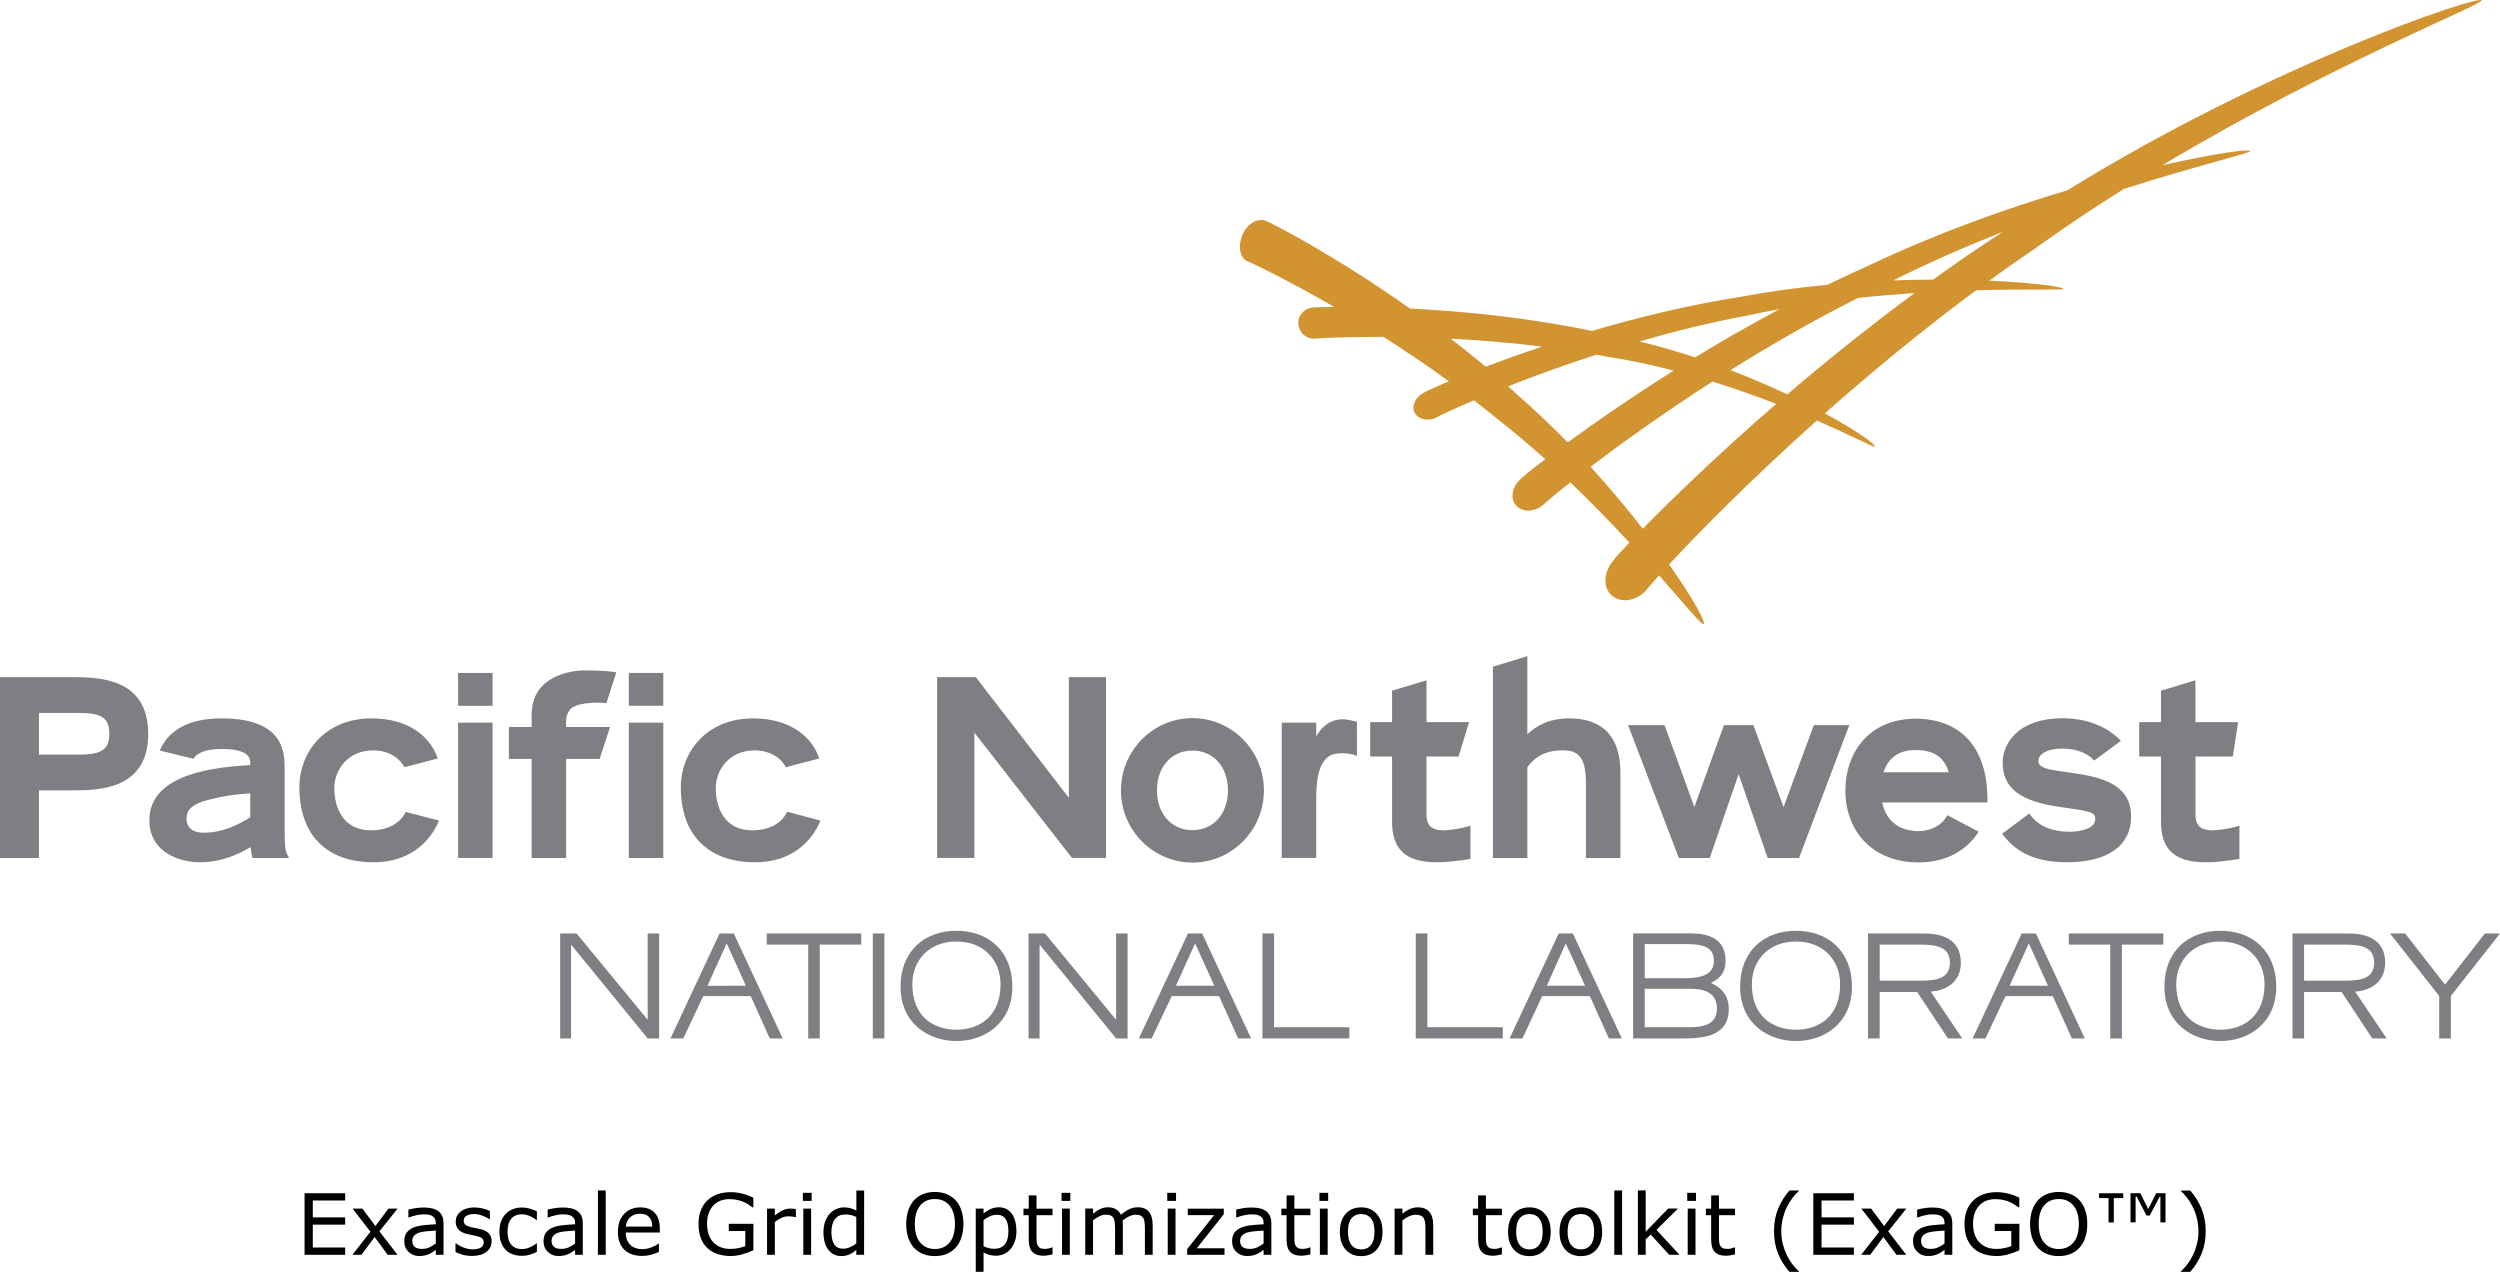 <?xml version="1.0" encoding="UTF-8"?>
<svg width="472.34" height="240.3" version="1.1" viewBox="0 0 68.449 34.823" xmlns="http://www.w3.org/2000/svg">
 <g transform="translate(0 0)">
  <g fill="#7f7e82">
   <path d="m15.337 25.557h0.449l1.947 2.364v-2.364h0.314v2.875h-0.314l-2.097-2.57v2.57h-0.299z"/>
   <path d="m19.702 25.557h0.389l1.339 2.875h-0.355l-0.52-1.158h-1.301l-0.545 1.158h-0.352zm0.72 1.432-0.525-1.159-0.527 1.161z"/>
   <path d="m22.129 25.863h-1.136v-0.306h2.589v0.306h-1.137v2.569h-0.316z"/>
   <path d="m23.897 25.557h0.317v2.875h-0.317z"/>
   <path d="m26.188 25.484c0.888 0 1.53 0.571 1.53 1.528 0 1.018-0.778 1.491-1.53 1.491-0.757 0-1.532-0.473-1.532-1.491 0-0.957 0.645-1.528 1.532-1.528m0 2.708c0.635 0 1.207-0.371 1.207-1.245 0-0.642-0.449-1.169-1.207-1.169-0.76 0-1.209 0.527-1.209 1.169 0 0.874 0.565 1.245 1.209 1.245"/>
   <path d="m28.161 25.557h0.45l1.947 2.364v-2.364h0.315v2.875h-0.315l-2.095-2.57v2.57h-0.302z"/>
   <path d="m34.565 25.557h0.319v2.568h2.06v0.307h-2.379z"/>
   <path d="m38.763 25.557h0.319v2.568h2.064v0.307h-2.383z"/>
   <path d="m44.715 25.556h1.513c0.299 0 1.017 0 1.017 0.75 0 0.397-0.236 0.521-0.401 0.605 0.158 0.079 0.489 0.237 0.489 0.713 0 0.776-0.736 0.808-1.282 0.808h-1.336zm0.317 1.227h1.111c0.368 0 0.783-0.068 0.783-0.47 0-0.459-0.424-0.465-0.891-0.465h-1.003zm0 1.341h1.226c0.379 0 0.751-0.072 0.751-0.51 0-0.4-0.289-0.54-0.715-0.54h-1.262z"/>
   <path d="m49.175 25.484c0.886 0 1.531 0.571 1.531 1.528 0 1.018-0.777 1.491-1.531 1.491-0.757 0-1.531-0.473-1.531-1.491 1e-3 -0.957 0.641-1.528 1.531-1.528m0 2.708c0.635 0 1.207-0.371 1.207-1.245 0-0.642-0.448-1.169-1.207-1.169s-1.21 0.527-1.21 1.169c0 0.874 0.565 1.245 1.21 1.245"/>
   <path d="m51.146 25.557h1.513c0.416 0 1.028 0.098 1.028 0.804 0 0.599-0.508 0.773-0.825 0.788l0.864 1.283h-0.392l-0.842-1.271h-1.027v1.271h-0.319zm0.32 1.294h1.119c0.459 0 0.802-0.073 0.802-0.494 0-0.42-0.343-0.494-0.802-0.494h-1.119z"/>
   <path d="m57.778 25.863h-1.136v-0.306h2.589v0.306h-1.134v2.569h-0.319z"/>
   <path d="m60.794 25.484c0.888 0 1.529 0.571 1.529 1.528 0 1.018-0.774 1.491-1.529 1.491-0.758 0-1.533-0.473-1.533-1.491 0-0.957 0.64-1.528 1.533-1.528m0 2.708c0.636 0 1.208-0.371 1.208-1.245 0-0.642-0.451-1.169-1.208-1.169-0.76 0-1.21 0.527-1.21 1.169 0 0.874 0.565 1.245 1.21 1.245"/>
   <path d="m62.768 25.557h1.509c0.417 0 1.028 0.098 1.028 0.804 0 0.599-0.507 0.773-0.822 0.788l0.863 1.283h-0.394l-0.84-1.271h-1.027v1.271h-0.317zm0.317 1.294h1.123c0.455 0 0.795-0.073 0.795-0.494 0-0.42-0.34-0.494-0.795-0.494h-1.123z"/>
   <path d="m66.785 27.271-1.348-1.714h0.414l1.093 1.402 1.091-1.402h0.414l-1.346 1.714v1.161h-0.318z"/>
   <path d="m42.677 25.557h0.387l1.342 2.875h-0.355l-0.522-1.158h-1.305l-0.54 1.158h-0.352zm0.721 1.432-0.528-1.159-0.519 1.159z"/>
   <path d="m55.354 25.557h0.387l1.34 2.875h-0.354l-0.523-1.158h-1.295l-0.548 1.158h-0.351zm0.719 1.432-0.524-1.159-0.527 1.159z"/>
   <path d="m32.527 25.557h0.387l1.341 2.875h-0.356l-0.521-1.158h-1.297l-0.548 1.158h-0.352zm0.721 1.432-0.527-1.159-0.524 1.159z"/>
   <path d="m30.691 21.641c0 1.087 0.879 1.976 1.958 1.976 1.08 0 1.957-0.889 1.957-1.976 0-1.091-0.877-1.979-1.957-1.979-1.079 0-1.958 0.888-1.958 1.979m0.986 0c0-0.645 0.399-1.091 0.972-1.091 0.572 0 0.972 0.446 0.972 1.091 0 0.641-0.4 1.088-0.972 1.088-0.573 0-0.972-0.447-0.972-1.088"/>
   <path d="m0 18.54v4.951h1.067v-1.85h0.861c0.745 0 2.13 0 2.13-1.545 0-1.556-1.385-1.556-2.13-1.556zm2.123 0.98c0.589 0 0.871 0.086 0.871 0.569 0 0.485-0.282 0.572-0.871 0.572h-1.056v-1.141z"/>
   <path d="m7.847 23.358c-0.02-0.039-0.053-0.157-0.053-0.529v-1.757c0-0.455 0-1.403-1.729-1.403-0.871 0-1.446 0.303-1.69 0.881l0.924 0.225c0.073-0.121 0.259-0.269 0.771-0.269 0.519 0 0.782 0.125 0.782 0.369v0.071c-0.888 0.057-2.762 0.207-2.762 1.509 0 0.91 0.868 1.154 1.38 1.154 0.622 0 1.095-0.243 1.392-0.414 9e-3 0.081 0.023 0.162 0.034 0.224l0.015 0.072h1.002zm-0.995-0.98c-0.324 0.201-0.752 0.421-1.267 0.421-0.176 0-0.312-0.044-0.387-0.13-0.059-0.062-0.092-0.149-0.092-0.259v-0.012c7e-3 -0.184 0.087-0.374 0.647-0.511 0.364-0.094 0.725-0.145 1.099-0.165z"/>
   <path d="m11.107 22.229c-0.116 0.262-0.434 0.505-0.955 0.505-0.736 0-0.999-0.594-0.999-1.151 0-0.504 0.372-1.038 1.061-1.038 0.47 0 0.747 0.246 0.858 0.461l0.914-0.24c-0.196-0.587-0.79-1.1-1.824-1.097-1.29 8e-3 -1.966 0.951-1.966 1.88 0 1.31 0.743 2.06 2.035 2.06 0.987 0 1.552-0.563 1.789-1.142z"/>
   <path d="m12.542 19.325h0.944v-0.9h-0.944zm0 4.165h0.944v-3.705h-0.944z"/>
   <path d="m15.5 19.754c0-0.148 0.034-0.227 0.107-0.323 0.138-0.181 0.649-0.215 0.997-0.18l0.27-0.841-0.066-0.012c-0.371-0.055-0.822-0.04-0.851-0.04h-8e-3c-0.189 0-0.761 0.065-1.11 0.433-0.189 0.194-0.283 0.466-0.283 0.796v0.318h-0.623v0.875h0.623v2.711h0.944v-2.711h0.918l0.285-0.875h-1.203z"/>
   <path d="m17.217 19.786h0.944v3.705h-0.944z"/>
   <path d="m17.217 18.424h0.944v0.9h-0.944z"/>
   <path d="m21.55 22.224c-0.114 0.267-0.431 0.51-0.955 0.51-0.738 0-0.998-0.594-0.998-1.151 0-0.504 0.371-1.038 1.061-1.038 0.47 0 0.748 0.246 0.858 0.461l0.915-0.239c-0.196-0.587-0.791-1.102-1.823-1.098-1.292 8e-3 -1.968 0.95-1.968 1.88 0 1.31 0.742 2.06 2.037 2.06 0.986 0 1.553-0.563 1.787-1.142z"/>
   <path d="m29.265 18.54v3.305l-2.548-3.305h-1.059v4.95h1.02v-3.43l2.672 3.43h0.933v-4.95z"/>
   <path d="m36.038 20.157v-0.371h-0.944v3.704h0.944v-1.619c7e-3 -0.274-0.021-1.164 0.556-1.237 0.341-0.045 0.559 0.066 0.559 0.066v-0.937s-0.256-0.069-0.373-0.069c-0.429 0-0.615 0.264-0.742 0.463"/>
   <path d="m38.114 18.911v0.861h-0.599v0.942h0.599v1.782c0 0.767 0.38 1.113 1.228 1.113 0.267 0 0.447-0.026 0.804-0.073l0.114-0.02v-0.909l-0.108 0.03c-0.185 0.055-0.489 0.097-0.637 0.097-0.316 0-0.458-0.133-0.458-0.43v-1.59h0.878l0.288-0.942h-1.166v-1.146z"/>
   <path d="m40.875 18.254v5.237h0.943v-2.486c0.185-0.237 0.424-0.461 0.976-0.461 0.389 0 0.628 0.15 0.628 0.901v2.046h0.944v-2.347c0-0.963-0.48-1.475-1.391-1.475-0.572 0-0.919 0.207-1.157 0.435v-2.139z"/>
   <path d="m49.663 19.854s-0.696 1.873-0.829 2.243c-0.134-0.37-0.827-2.243-0.827-2.243h-0.805s-0.68 1.864-0.812 2.241c-0.133-0.377-0.817-2.241-0.817-2.241h-0.996l1.389 3.637h0.846s0.662-1.914 0.791-2.295c0.132 0.381 0.795 2.295 0.795 2.295h0.859l1.376-3.637z"/>
   <path d="m56.522 21.132c-0.467-0.068-0.711-0.107-0.711-0.297 0-0.157 0.176-0.338 0.664-0.338 0.452 0 0.709 0.166 0.866 0.326l0.731-0.541c-0.539-0.554-1.264-0.617-1.58-0.617-1.309 0-1.66 0.758-1.66 1.21 0 0.706 0.479 1.073 1.6 1.223 0.831 0.118 0.936 0.146 0.936 0.324 0 0.258-0.379 0.35-0.699 0.35-0.514 0-0.887-0.17-1.107-0.499l-0.746 0.556c0.28 0.357 0.703 0.779 1.778 0.779 1.116 0 1.755-0.456 1.755-1.246 0-0.981-0.971-1.112-1.827-1.23"/>
   <path d="m59.167 18.911v0.861h-0.596v0.942h0.596v1.782c0 0.767 0.379 1.113 1.227 1.113 0.271 0 0.449-0.026 0.809-0.073l0.111-0.02v-0.909l-0.106 0.03c-0.185 0.055-0.488 0.097-0.638 0.097-0.314 0-0.459-0.133-0.459-0.43v-1.59h1.022l0.146-0.942h-1.169v-1.146z"/>
   <path d="m52.466 19.677c-1.342 0-1.94 0.983-1.94 1.959 0 1.181 0.802 1.977 1.995 1.977 0.975 0 1.453-0.522 1.653-0.841l-0.859-0.454c-0.091 0.202-0.356 0.438-0.819 0.438-0.533-0.022-0.852-0.292-0.963-0.785h2.881v-0.099c-1e-3 -1.382-0.708-2.183-1.948-2.195m-0.897 1.467c0.139-0.401 0.42-0.608 0.877-0.608 0.502 0 0.787 0.199 0.911 0.608z"/>
  </g>
  <path d="m34.151 7.155c0.051 0.011 1.023 0.465 2.376 1.247-0.347 5e-3 -0.55 0.013-0.574 0.018-0.241 0.011-0.426 0.219-0.405 0.453 0.021 0.235 0.215 0.41 0.446 0.399 0.042-7e-3 0.769-0.052 1.886-0.048 0.576 0.367 1.182 0.774 1.789 1.217-0.407 0.171-0.646 0.284-0.67 0.304-0.244 0.115-0.364 0.368-0.266 0.555 0.097 0.186 0.357 0.244 0.593 0.134 0.024-0.023 0.403-0.206 1.032-0.473 0.21 0.161 0.418 0.33 0.626 0.499 0.46 0.359 0.9 0.734 1.324 1.113-0.402 0.304-0.633 0.498-0.654 0.527-0.254 0.212-0.32 0.553-0.143 0.743 0.173 0.19 0.5 0.183 0.745-0.022 0.021-0.027 0.282-0.256 0.74-0.613 0.596 0.572 1.139 1.134 1.614 1.648-0.261 0.275-0.411 0.448-0.426 0.479-0.288 0.319-0.303 0.765-0.044 0.979 0.26 0.211 0.676 0.137 0.951-0.17 0.01-0.027 0.127-0.163 0.332-0.39 0.728 0.824 1.17 1.367 1.221 1.334 0.069-0.041-0.282-0.691-0.944-1.634 0.759-0.821 2.193-2.282 4.043-3.938 0.977 0.423 1.578 0.742 1.588 0.716 0.045-0.052-0.475-0.428-1.367-0.913 1.232-1.092 2.636-2.256 4.143-3.372 1.442-0.038 2.389 3e-3 2.389-0.037 0.012-0.05-0.781-0.169-2.03-0.226 0.42-0.306 0.847-0.606 1.282-0.9 0.791-0.569 1.599-1.107 2.402-1.612 2.051-0.651 3.477-0.981 3.459-1.036-4e-3 -0.063-0.949 0.058-2.406 0.388 4.604-2.754 8.795-4.407 8.744-4.514-0.039-0.169-5.793 1.764-11.342 5.2-1.666 0.496-3.568 1.172-5.416 2.049-0.386 0.172-0.772 0.352-1.152 0.537-0.771 0.073-1.565 0.178-2.36 0.328-1.434 0.222-2.838 0.569-4.09 0.937-1.792-0.376-3.584-0.543-4.981-0.613-2.075-1.467-3.843-2.371-3.927-2.392-0.225-0.107-0.527 0.059-0.66 0.368-0.131 0.311-0.077 0.632 0.132 0.731m10.827 7.322c-0.415-0.534-0.895-1.112-1.429-1.697 0.816-0.62 1.971-1.454 3.337-2.332 0.629 0.195 1.215 0.405 1.746 0.611-1.616 1.398-2.888 2.637-3.654 3.418m9.863-8.132c-0.652 0.424-1.295 0.863-1.914 1.31-0.35 1e-3 -0.712 9e-3 -1.092 0.023 1.005-0.501 2.023-0.945 3.006-1.333m-3.971 1.813c0.535-0.057 1.057-0.101 1.55-0.134-1.261 0.931-2.44 1.88-3.484 2.774-0.471-0.22-0.993-0.448-1.555-0.664 1.073-0.67 2.254-1.354 3.489-1.976m-3.092 0.494c0.313-0.068 0.627-0.131 0.945-0.188-0.815 0.434-1.594 0.883-2.312 1.321-0.488-0.16-0.998-0.309-1.52-0.436 0.919-0.267 1.893-0.511 2.887-0.697m-4.076 1.061c0.077 0.015 0.156 0.027 0.233 0.043 0.649 0.097 1.282 0.233 1.892 0.391-1.181 0.741-2.182 1.438-2.904 1.966-0.434-0.443-0.898-0.886-1.382-1.308-0.081-0.077-0.164-0.152-0.247-0.227 0.677-0.269 1.497-0.571 2.408-0.865m-1.478-0.223c-0.579 0.193-1.1 0.381-1.55 0.55-0.314-0.266-0.633-0.52-0.951-0.767 0.777 0.04 1.626 0.107 2.501 0.217" fill="#d29431"/>
 </g>
 <g transform="translate(-.695 -.695)" stroke-width=".145" aria-label="Exascale Grid Optimization toolkit (ExaGO™)">
  <path d="m10.145 35.051h-1.111v-1.686h1.111v0.199h-0.886v0.462h0.886v0.199h-0.886v0.626h0.886z"/>
  <path d="m11.579 35.051h-0.268l-0.359-0.486-0.361 0.486h-0.248l0.494-0.631-0.489-0.634h0.268l0.357 0.478 0.358-0.478h0.249l-0.497 0.623z"/>
  <path d="m12.839 35.051h-0.212v-0.135q-0.028 0.019-0.077 0.054-0.048 0.034-0.093 0.054-0.053 0.026-0.122 0.043-0.069 0.018-0.162 0.018-0.171 0-0.29-0.113-0.119-0.113-0.119-0.289 0-0.144 0.061-0.232 0.062-0.089 0.177-0.14 0.115-0.051 0.277-0.069t0.348-0.027v-0.033q0-0.072-0.026-0.12-0.025-0.048-0.072-0.075-0.045-0.026-0.109-0.035-0.063-0.009-0.132-0.009-0.084 0-0.187 0.023-0.103 0.022-0.213 0.063h-0.011v-0.216q0.062-0.017 0.18-0.037 0.118-0.02 0.232-0.02 0.134 0 0.232 0.023 0.1 0.022 0.172 0.075 0.071 0.052 0.109 0.135 0.037 0.083 0.037 0.205zm-0.212-0.311v-0.352q-0.097 0.006-0.23 0.017-0.131 0.011-0.208 0.033-0.092 0.026-0.148 0.082-0.057 0.054-0.057 0.151 0 0.109 0.066 0.164 0.066 0.054 0.2 0.054 0.112 0 0.205-0.043 0.093-0.044 0.172-0.105z"/>
  <path d="m14.155 34.687q0 0.173-0.144 0.284-0.143 0.111-0.391 0.111-0.14 0-0.258-0.033-0.117-0.034-0.196-0.074v-0.239h0.011q0.101 0.076 0.224 0.121 0.123 0.044 0.237 0.044 0.14 0 0.22-0.045 0.079-0.045 0.079-0.143 0-0.075-0.043-0.113-0.043-0.038-0.165-0.066-0.045-0.01-0.119-0.024-0.072-0.014-0.132-0.029-0.166-0.044-0.237-0.129-0.069-0.086-0.069-0.211 0-0.078 0.032-0.147 0.033-0.069 0.099-0.123 0.063-0.053 0.161-0.084 0.099-0.032 0.22-0.032 0.113 0 0.229 0.028 0.117 0.027 0.194 0.067v0.228h-0.011q-0.082-0.06-0.198-0.101-0.117-0.042-0.229-0.042-0.117 0-0.197 0.045-0.08 0.044-0.08 0.132 0 0.078 0.049 0.118 0.048 0.04 0.154 0.065 0.059 0.014 0.131 0.027 0.074 0.014 0.122 0.025 0.148 0.034 0.229 0.117 0.08 0.084 0.08 0.222z"/>
  <path d="m15.395 34.972q-0.106 0.051-0.203 0.079-0.095 0.028-0.203 0.028-0.137 0-0.251-0.04-0.114-0.041-0.196-0.122-0.083-0.082-0.128-0.206-0.045-0.125-0.045-0.291 0-0.31 0.17-0.487 0.171-0.177 0.451-0.177 0.109 0 0.213 0.031 0.105 0.031 0.192 0.075v0.237h-0.011q-0.097-0.076-0.202-0.117-0.103-0.041-0.202-0.041-0.181 0-0.286 0.122-0.104 0.121-0.104 0.357 0 0.229 0.102 0.352 0.103 0.122 0.289 0.122 0.065 0 0.131-0.017 0.067-0.017 0.12-0.044 0.046-0.024 0.087-0.05 0.041-0.027 0.065-0.046h0.011z"/>
  <path d="m16.652 35.051h-0.212v-0.135q-0.028 0.019-0.077 0.054-0.048 0.034-0.093 0.054-0.053 0.026-0.122 0.043-0.069 0.018-0.162 0.018-0.171 0-0.29-0.113-0.119-0.113-0.119-0.289 0-0.144 0.061-0.232 0.062-0.089 0.177-0.14 0.115-0.051 0.277-0.069t0.348-0.027v-0.033q0-0.072-0.026-0.12-0.025-0.048-0.072-0.075-0.045-0.026-0.109-0.035-0.063-0.009-0.132-0.009-0.084 0-0.187 0.023-0.103 0.022-0.213 0.063h-0.011v-0.216q0.062-0.017 0.18-0.037 0.118-0.02 0.232-0.02 0.134 0 0.232 0.023 0.1 0.022 0.172 0.075 0.071 0.052 0.109 0.135 0.037 0.083 0.037 0.205zm-0.212-0.311v-0.352q-0.097 0.006-0.23 0.017-0.131 0.011-0.208 0.033-0.092 0.026-0.148 0.082-0.057 0.054-0.057 0.151 0 0.109 0.066 0.164 0.066 0.054 0.2 0.054 0.112 0 0.205-0.043 0.093-0.044 0.172-0.105z"/>
  <path d="m17.279 35.051h-0.213v-1.762h0.213z"/>
  <path d="m18.761 34.441h-0.932q0 0.117 0.035 0.204 0.035 0.086 0.096 0.142 0.059 0.054 0.139 0.082 0.082 0.027 0.179 0.027 0.129 0 0.259-0.051 0.131-0.052 0.187-0.102h0.011v0.232q-0.108 0.045-0.22 0.076-0.112 0.031-0.235 0.031-0.315 0-0.491-0.17-0.177-0.171-0.177-0.485 0-0.31 0.169-0.492 0.17-0.182 0.446-0.182 0.256 0 0.394 0.149 0.139 0.149 0.139 0.425zm-0.207-0.163q-0.001-0.168-0.085-0.259-0.083-0.092-0.252-0.092-0.171 0-0.273 0.101-0.101 0.101-0.114 0.25z"/>
  <path d="m21.322 34.927q-0.138 0.063-0.302 0.111-0.163 0.046-0.316 0.046-0.197 0-0.361-0.054t-0.28-0.163q-0.117-0.11-0.18-0.274-0.063-0.165-0.063-0.386 0-0.404 0.235-0.637 0.237-0.234 0.649-0.234 0.144 0 0.293 0.035 0.151 0.034 0.324 0.117v0.266h-0.02q-0.035-0.027-0.102-0.071-0.067-0.044-0.131-0.074-0.078-0.035-0.178-0.058-0.099-0.024-0.224-0.024-0.283 0-0.448 0.182-0.164 0.181-0.164 0.491 0 0.327 0.172 0.509 0.172 0.181 0.469 0.181 0.109 0 0.216-0.022 0.109-0.022 0.19-0.055v-0.413h-0.452v-0.197h0.674z"/>
  <path d="m22.486 34.019h-0.011q-0.048-0.011-0.093-0.016-0.044-0.006-0.105-0.006-0.099 0-0.19 0.044-0.092 0.043-0.177 0.112v0.898h-0.213v-1.265h0.213v0.187q0.127-0.102 0.223-0.144 0.097-0.043 0.198-0.043 0.055 0 0.08 0.003 0.025 0.002 0.075 0.01z"/>
  <path d="m22.917 33.575h-0.24v-0.221h0.24zm-0.014 1.476h-0.213v-1.265h0.213z"/>
  <path d="m24.353 35.051h-0.213v-0.132q-0.092 0.079-0.191 0.123-0.1 0.044-0.216 0.044-0.226 0-0.36-0.174-0.132-0.174-0.132-0.483 0-0.161 0.045-0.286 0.046-0.126 0.125-0.214 0.077-0.086 0.179-0.131 0.103-0.045 0.213-0.045 0.1 0 0.177 0.022 0.077 0.02 0.162 0.065v-0.548h0.213zm-0.213-0.311v-0.726q-0.086-0.038-0.154-0.053-0.068-0.015-0.148-0.015-0.179 0-0.279 0.125-0.1 0.125-0.1 0.353 0 0.225 0.077 0.343 0.077 0.117 0.247 0.117 0.091 0 0.183-0.04 0.093-0.041 0.173-0.104z"/>
  <path d="m26.861 33.559q0.103 0.113 0.157 0.277 0.055 0.164 0.055 0.372 0 0.208-0.057 0.374-0.055 0.164-0.156 0.274-0.104 0.114-0.247 0.172-0.142 0.058-0.324 0.058-0.178 0-0.324-0.059-0.145-0.059-0.247-0.171-0.102-0.112-0.157-0.275-0.054-0.163-0.054-0.372 0-0.206 0.054-0.369 0.054-0.164 0.159-0.281 0.1-0.111 0.247-0.17 0.148-0.059 0.323-0.059 0.181 0 0.325 0.06 0.145 0.059 0.246 0.169zm-0.02 0.65q0-0.328-0.147-0.506-0.147-0.179-0.402-0.179-0.257 0-0.404 0.179-0.146 0.178-0.146 0.506 0 0.332 0.149 0.508 0.149 0.175 0.401 0.175 0.251 0 0.4-0.175 0.149-0.177 0.149-0.508z"/>
  <path d="m28.525 34.404q0 0.154-0.044 0.282-0.044 0.127-0.125 0.215-0.075 0.084-0.177 0.13-0.101 0.045-0.214 0.045-0.099 0-0.179-0.022-0.079-0.022-0.162-0.067v0.53h-0.213v-1.731h0.213v0.132q0.085-0.071 0.19-0.119 0.106-0.049 0.226-0.049 0.229 0 0.355 0.173 0.128 0.172 0.128 0.479zm-0.22 0.006q0-0.229-0.078-0.342t-0.24-0.113q-0.092 0-0.185 0.04-0.093 0.04-0.178 0.104v0.717q0.091 0.041 0.155 0.055 0.066 0.015 0.148 0.015 0.178 0 0.277-0.12 0.1-0.12 0.1-0.355z"/>
  <path d="m29.513 35.04q-0.06 0.016-0.131 0.026-0.07 0.01-0.126 0.01-0.194 0-0.294-0.104-0.101-0.104-0.101-0.334v-0.672h-0.144v-0.179h0.144v-0.363h0.213v0.363h0.439v0.179h-0.439v0.576q0 0.1 0.004 0.156 0.004 0.055 0.032 0.104 0.025 0.045 0.068 0.067 0.044 0.02 0.134 0.02 0.052 0 0.109-0.015 0.057-0.016 0.082-0.026h0.011z"/>
  <path d="m30 33.575h-0.24v-0.221h0.24zm-0.014 1.476h-0.213v-1.265h0.213z"/>
  <path d="m32.255 35.051h-0.213v-0.72q0-0.082-0.008-0.157-0.007-0.076-0.031-0.121-0.026-0.049-0.075-0.074t-0.14-0.025q-0.089 0-0.179 0.045-0.089 0.044-0.179 0.113 0.003 0.026 0.006 0.061 0.002 0.034 0.002 0.068v0.809h-0.213v-0.72q0-0.084-0.008-0.159-0.007-0.076-0.031-0.121-0.026-0.049-0.075-0.072-0.049-0.025-0.14-0.025-0.087 0-0.175 0.043-0.087 0.043-0.174 0.11v0.944h-0.213v-1.265h0.213v0.14q0.1-0.083 0.198-0.129 0.1-0.046 0.212-0.046 0.129 0 0.218 0.054 0.091 0.054 0.135 0.151 0.129-0.109 0.235-0.156 0.106-0.049 0.228-0.049 0.208 0 0.307 0.127 0.1 0.126 0.1 0.352z"/>
  <path d="m32.894 33.575h-0.24v-0.221h0.24zm-0.014 1.476h-0.213v-1.265h0.213z"/>
  <path d="m34.221 35.051h-1.021v-0.157l0.737-0.929h-0.721v-0.178h0.986v0.152l-0.74 0.933h0.76z"/>
  <path d="m35.504 35.051h-0.212v-0.135q-0.028 0.019-0.077 0.054-0.048 0.034-0.093 0.054-0.053 0.026-0.122 0.043-0.069 0.018-0.162 0.018-0.171 0-0.29-0.113-0.119-0.113-0.119-0.289 0-0.144 0.061-0.232 0.062-0.089 0.177-0.14 0.115-0.051 0.277-0.069t0.348-0.027v-0.033q0-0.072-0.026-0.12-0.025-0.048-0.072-0.075-0.045-0.026-0.109-0.035-0.063-0.009-0.132-0.009-0.084 0-0.187 0.023-0.103 0.022-0.213 0.063h-0.011v-0.216q0.062-0.017 0.18-0.037 0.118-0.02 0.232-0.02 0.134 0 0.232 0.023 0.1 0.022 0.172 0.075 0.071 0.052 0.109 0.135 0.037 0.083 0.037 0.205zm-0.212-0.311v-0.352q-0.097 0.006-0.23 0.017-0.131 0.011-0.208 0.033-0.092 0.026-0.148 0.082-0.057 0.054-0.057 0.151 0 0.109 0.066 0.164 0.066 0.054 0.2 0.054 0.112 0 0.205-0.043 0.093-0.044 0.172-0.105z"/>
  <path d="m36.573 35.04q-0.06 0.016-0.131 0.026-0.07 0.01-0.126 0.01-0.194 0-0.294-0.104-0.101-0.104-0.101-0.334v-0.672h-0.144v-0.179h0.144v-0.363h0.213v0.363h0.439v0.179h-0.439v0.576q0 0.1 0.004 0.156 0.004 0.055 0.032 0.104 0.025 0.045 0.068 0.067 0.044 0.02 0.134 0.02 0.052 0 0.109-0.015 0.057-0.016 0.082-0.026h0.011z"/>
  <path d="m37.06 33.575h-0.24v-0.221h0.24zm-0.014 1.476h-0.213v-1.265h0.213z"/>
  <path d="m38.548 34.42q0 0.309-0.159 0.488-0.159 0.179-0.425 0.179-0.268 0-0.427-0.179-0.157-0.179-0.157-0.488t0.157-0.488q0.159-0.18 0.427-0.18 0.266 0 0.425 0.18 0.159 0.179 0.159 0.488zm-0.22 0q0-0.246-0.096-0.365-0.096-0.12-0.267-0.12-0.173 0-0.269 0.12-0.095 0.119-0.095 0.365 0 0.238 0.096 0.361 0.096 0.122 0.268 0.122 0.17 0 0.266-0.121 0.097-0.122 0.097-0.362z"/>
  <path d="m39.936 35.051h-0.213v-0.72q0-0.087-0.01-0.163-0.01-0.077-0.037-0.12-0.028-0.048-0.082-0.07-0.053-0.024-0.138-0.024-0.087 0-0.182 0.043-0.095 0.043-0.182 0.11v0.944h-0.213v-1.265h0.213v0.14q0.1-0.083 0.206-0.129 0.106-0.046 0.218-0.046 0.205 0 0.312 0.123t0.108 0.355z"/>
  <path d="m41.817 35.04q-0.06 0.016-0.131 0.026-0.07 0.01-0.126 0.01-0.194 0-0.294-0.104-0.101-0.104-0.101-0.334v-0.672h-0.144v-0.179h0.144v-0.363h0.213v0.363h0.439v0.179h-0.439v0.576q0 0.1 0.004 0.156 0.004 0.055 0.032 0.104 0.025 0.045 0.068 0.067 0.044 0.02 0.134 0.02 0.052 0 0.109-0.015 0.057-0.016 0.082-0.026h0.011z"/>
  <path d="m43.153 34.42q0 0.309-0.159 0.488t-0.425 0.179q-0.268 0-0.427-0.179-0.157-0.179-0.157-0.488t0.157-0.488q0.159-0.18 0.427-0.18 0.266 0 0.425 0.18 0.159 0.179 0.159 0.488zm-0.22 0q0-0.246-0.096-0.365-0.096-0.12-0.267-0.12-0.173 0-0.269 0.12-0.095 0.119-0.095 0.365 0 0.238 0.096 0.361 0.096 0.122 0.268 0.122 0.17 0 0.266-0.121 0.097-0.122 0.097-0.362z"/>
  <path d="m44.562 34.42q0 0.309-0.159 0.488-0.159 0.179-0.425 0.179-0.268 0-0.427-0.179-0.157-0.179-0.157-0.488t0.157-0.488q0.159-0.18 0.427-0.18 0.266 0 0.425 0.18 0.159 0.179 0.159 0.488zm-0.22 0q0-0.246-0.096-0.365-0.096-0.12-0.267-0.12-0.173 0-0.269 0.12-0.095 0.119-0.095 0.365 0 0.238 0.096 0.361 0.096 0.122 0.268 0.122 0.17 0 0.266-0.121 0.097-0.122 0.097-0.362z"/>
  <path d="m45.107 35.051h-0.213v-1.762h0.213z"/>
  <path d="m46.679 35.051h-0.281l-0.507-0.554-0.138 0.131v0.422h-0.213v-1.762h0.213v1.13l0.615-0.633h0.268l-0.588 0.584z"/>
  <path d="m47.131 33.575h-0.24v-0.221h0.24zm-0.014 1.476h-0.213v-1.265h0.213z"/>
  <path d="m48.198 35.04q-0.06 0.016-0.131 0.026-0.07 0.01-0.126 0.01-0.194 0-0.294-0.104-0.101-0.104-0.101-0.334v-0.672h-0.144v-0.179h0.144v-0.363h0.213v0.363h0.439v0.179h-0.439v0.576q0 0.1 0.004 0.156 0.004 0.055 0.032 0.104 0.025 0.045 0.068 0.067 0.044 0.02 0.134 0.02 0.052 0 0.109-0.015 0.057-0.016 0.082-0.026h0.011z"/>
  <path d="m49.948 35.518h-0.259q-0.2-0.23-0.311-0.502-0.111-0.272-0.111-0.612t0.111-0.612q0.111-0.272 0.311-0.502h0.259v0.011q-0.092 0.083-0.175 0.191-0.083 0.108-0.154 0.251-0.068 0.139-0.111 0.307-0.042 0.168-0.042 0.353 0 0.194 0.041 0.354 0.042 0.161 0.112 0.306 0.068 0.139 0.155 0.251 0.087 0.113 0.174 0.191z"/>
  <path d="m51.454 35.051h-1.111v-1.686h1.111v0.199h-0.886v0.462h0.886v0.199h-0.886v0.626h0.886z"/>
  <path d="m52.888 35.051h-0.268l-0.359-0.486-0.361 0.486h-0.248l0.494-0.631-0.489-0.634h0.268l0.357 0.478 0.358-0.478h0.249l-0.497 0.623z"/>
  <path d="m54.148 35.051h-0.212v-0.135q-0.028 0.019-0.077 0.054-0.048 0.034-0.093 0.054-0.053 0.026-0.122 0.043-0.069 0.018-0.162 0.018-0.171 0-0.29-0.113-0.119-0.113-0.119-0.289 0-0.144 0.061-0.232 0.062-0.089 0.177-0.14 0.115-0.051 0.277-0.069 0.162-0.018 0.348-0.027v-0.033q0-0.072-0.026-0.12-0.025-0.048-0.072-0.075-0.045-0.026-0.109-0.035-0.063-0.009-0.132-0.009-0.084 0-0.187 0.023-0.103 0.022-0.213 0.063h-0.011v-0.216q0.062-0.017 0.18-0.037 0.118-0.02 0.232-0.02 0.134 0 0.232 0.023 0.1 0.022 0.172 0.075 0.071 0.052 0.109 0.135 0.037 0.083 0.037 0.205zm-0.212-0.311v-0.352q-0.097 0.006-0.23 0.017-0.131 0.011-0.208 0.033-0.092 0.026-0.148 0.082-0.057 0.054-0.057 0.151 0 0.109 0.066 0.164 0.066 0.054 0.2 0.054 0.112 0 0.205-0.043 0.093-0.044 0.172-0.105z"/>
  <path d="m55.984 34.927q-0.138 0.063-0.302 0.111-0.163 0.046-0.316 0.046-0.197 0-0.361-0.054-0.164-0.054-0.28-0.163-0.117-0.11-0.18-0.274-0.063-0.165-0.063-0.386 0-0.404 0.235-0.637 0.237-0.234 0.649-0.234 0.144 0 0.293 0.035 0.151 0.034 0.324 0.117v0.266h-0.02q-0.035-0.027-0.102-0.071-0.067-0.044-0.131-0.074-0.078-0.035-0.178-0.058-0.099-0.024-0.224-0.024-0.283 0-0.448 0.182-0.164 0.181-0.164 0.491 0 0.327 0.172 0.509 0.172 0.181 0.469 0.181 0.109 0 0.216-0.022 0.109-0.022 0.19-0.055v-0.413h-0.452v-0.197h0.674z"/>
  <path d="m57.632 33.559q0.103 0.113 0.157 0.277 0.055 0.164 0.055 0.372 0 0.208-0.057 0.374-0.055 0.164-0.156 0.274-0.104 0.114-0.247 0.172-0.142 0.058-0.324 0.058-0.178 0-0.324-0.059-0.145-0.059-0.247-0.171-0.102-0.112-0.157-0.275-0.054-0.163-0.054-0.372 0-0.206 0.054-0.369 0.054-0.164 0.159-0.281 0.1-0.111 0.247-0.17 0.148-0.059 0.323-0.059 0.181 0 0.325 0.06 0.145 0.059 0.246 0.169zm-0.02 0.65q0-0.328-0.147-0.506-0.147-0.179-0.402-0.179-0.257 0-0.404 0.179-0.146 0.178-0.146 0.506 0 0.332 0.149 0.508 0.149 0.175 0.401 0.175 0.251 0 0.4-0.175 0.149-0.177 0.149-0.508z"/>
  <path d="m59.986 34.163h-0.14v-0.699h-0.023l-0.268 0.511h-0.089l-0.271-0.519h-0.028v0.706h-0.139v-0.797h0.269l0.216 0.432 0.216-0.432h0.257zm-1.157-0.665h-0.259v0.665h-0.144v-0.665h-0.259v-0.132h0.662z"/>
  <path d="m61.086 34.404q0 0.341-0.111 0.612t-0.311 0.502h-0.259v-0.011q0.087-0.078 0.174-0.191 0.088-0.112 0.155-0.251 0.07-0.145 0.111-0.306 0.042-0.161 0.042-0.354 0-0.186-0.042-0.353-0.042-0.168-0.111-0.307-0.071-0.144-0.155-0.251-0.083-0.109-0.174-0.191v-0.011h0.259q0.2 0.23 0.311 0.502t0.111 0.612z"/>
 </g>
</svg>
